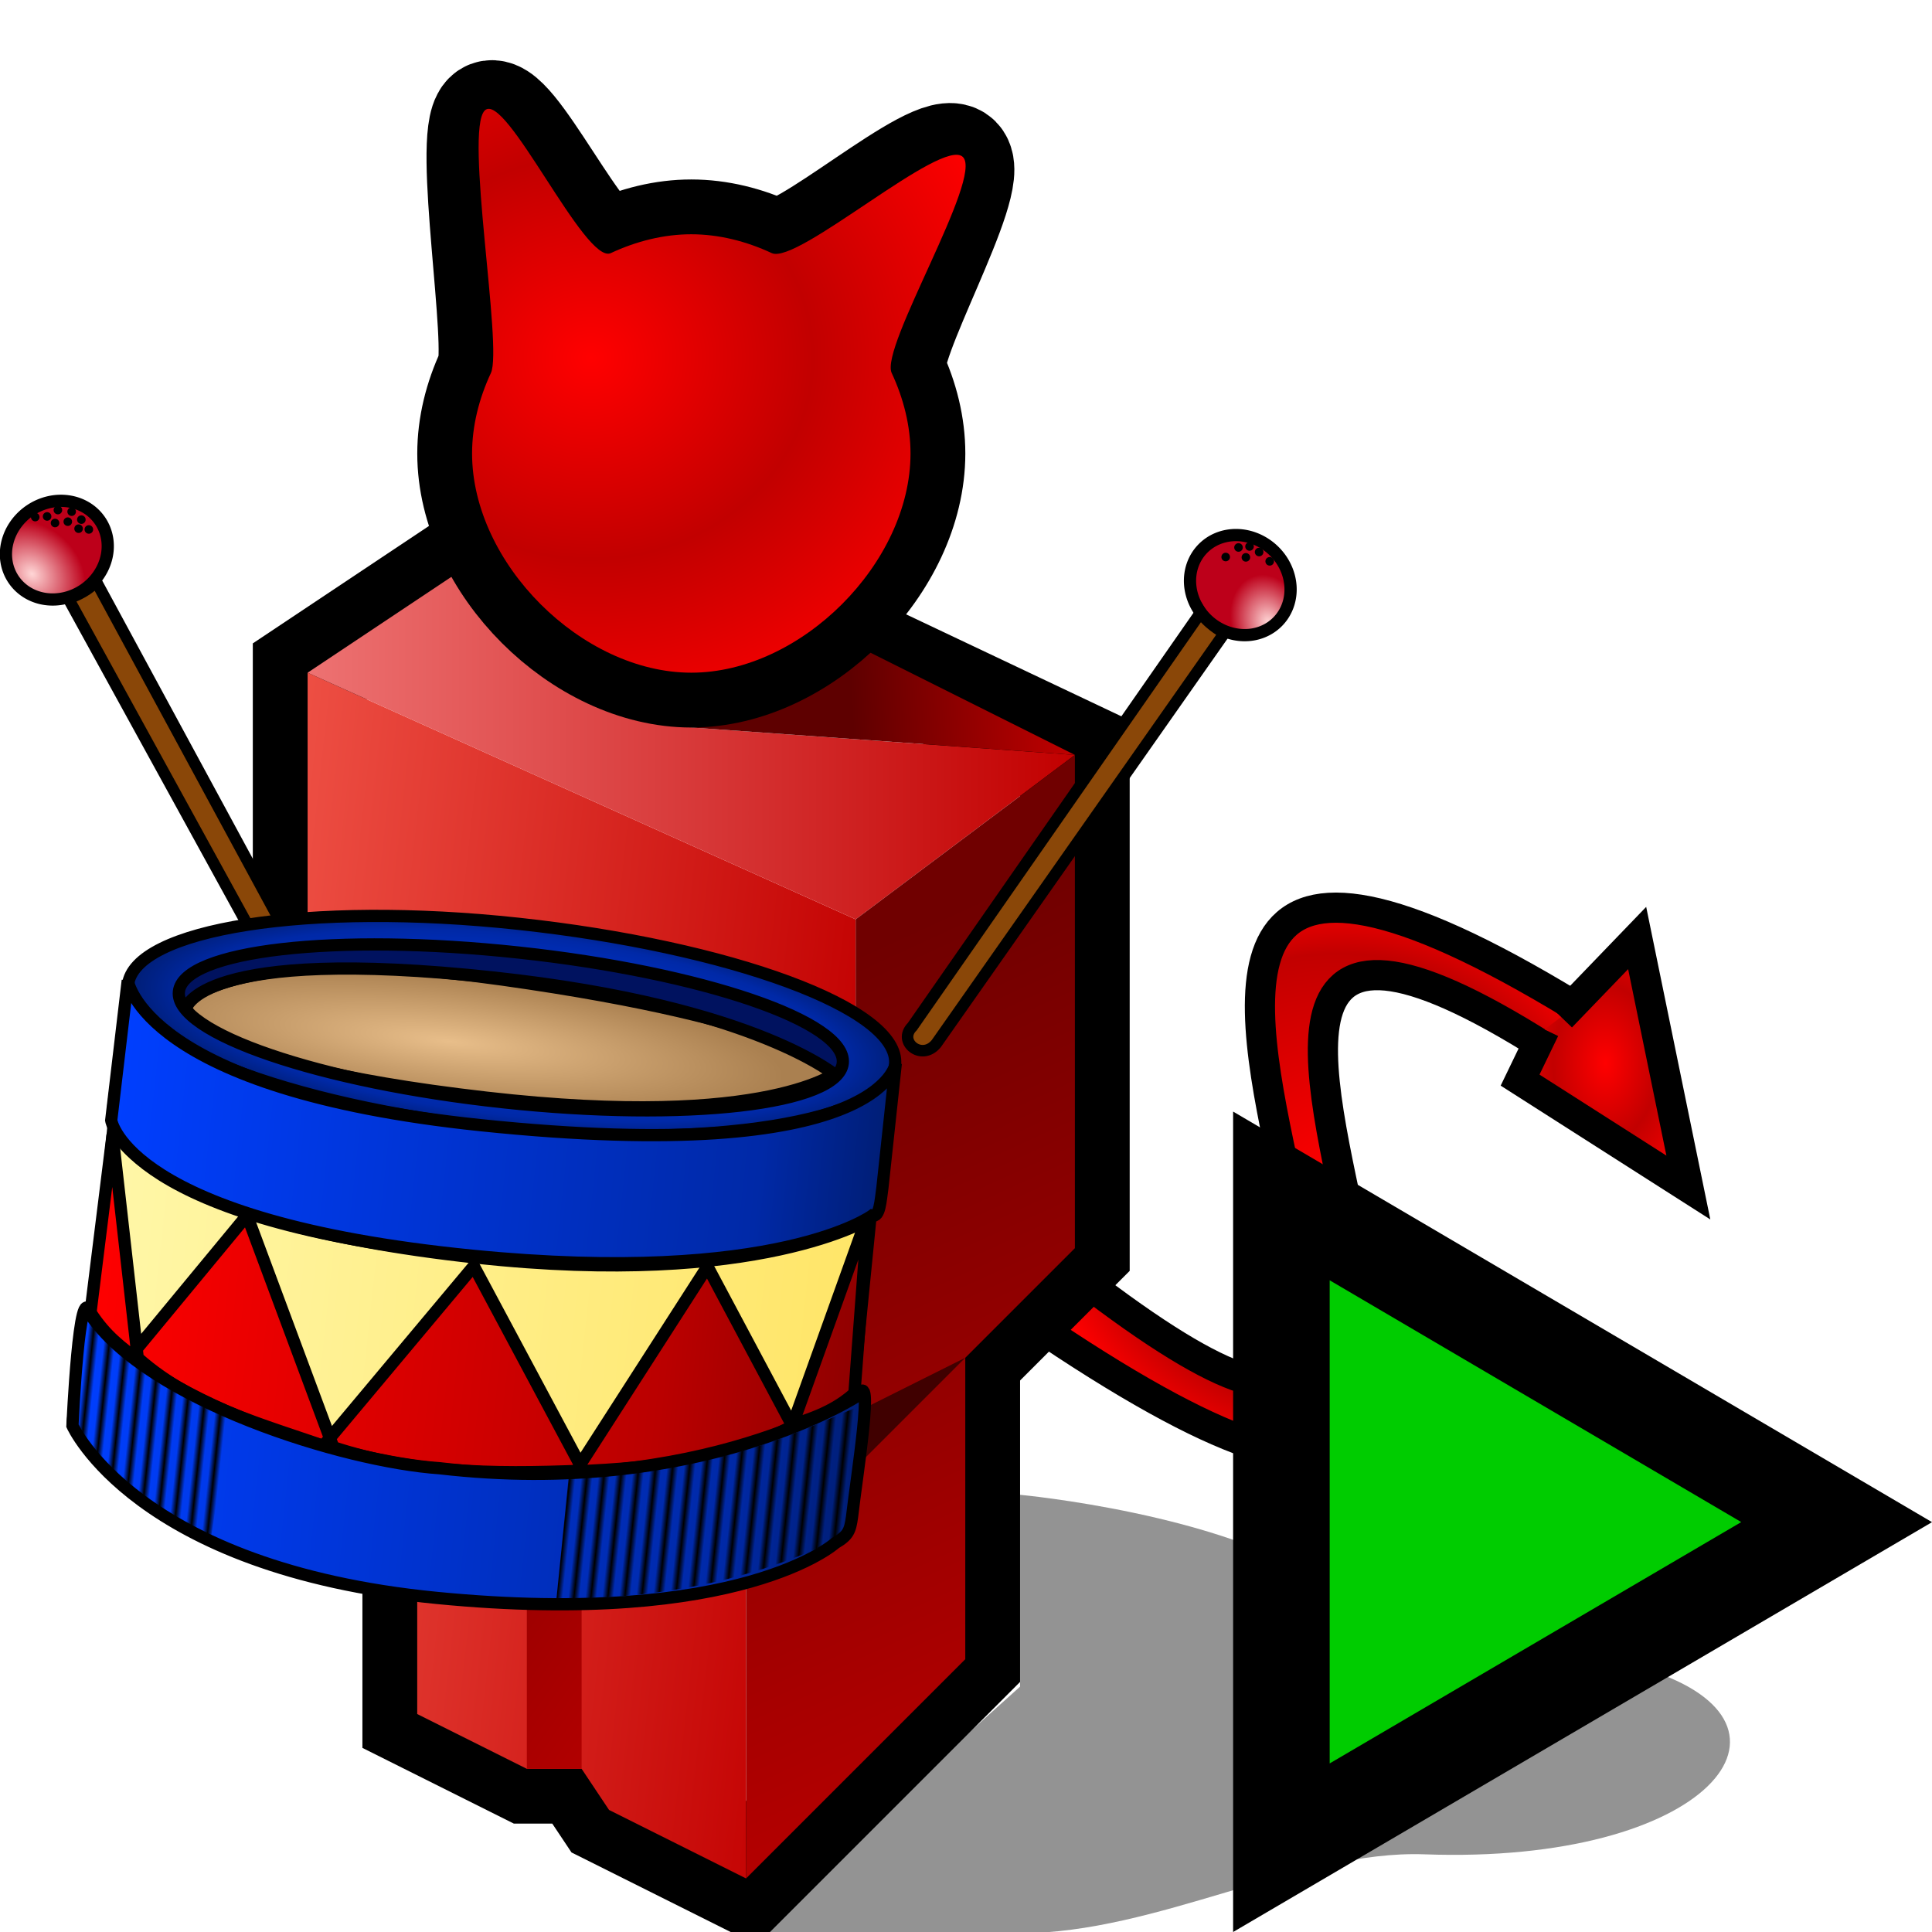 <?xml version="1.0" encoding="UTF-8" standalone="no"?>
<svg
   xmlns:dc="http://purl.org/dc/elements/1.1/"
   xmlns:cc="http://creativecommons.org/ns#"
   xmlns:rdf="http://www.w3.org/1999/02/22-rdf-syntax-ns#"
   xmlns:svg="http://www.w3.org/2000/svg"
   xmlns="http://www.w3.org/2000/svg"
   xmlns:xlink="http://www.w3.org/1999/xlink"
   xmlns:sodipodi="http://sodipodi.sourceforge.net/DTD/sodipodi-0.dtd"
   xmlns:inkscape="http://www.inkscape.org/namespaces/inkscape"
   version="1.1"
   width="64"
   height="64"
   color-interpolation="linearRGB"
   id="svg2"
   inkscape:version="0.91 r13725"
   sodipodi:docname="gmpc-tray-play.svg">
  <defs
     id="defs60">
    <linearGradient
       y2="-8.05"
       x2="116.61"
       y1="-57.07"
       x1="73.74"
       gradientUnits="userSpaceOnUse"
       id="gradient0"
       gradientTransform="matrix(0.908,0,0,0.908,3.409,5.944)">
      <stop
         id="stop11"
         stop-color="#ffdb97"
         offset="0"
         style="stop-color:#ff6f5f;stop-opacity:1" />
      <stop
         id="stop13"
         stop-color="#fcaf29"
         offset="1"
         style="stop-color:#c20000;stop-opacity:1" />
    </linearGradient>
    <linearGradient
       y2="-51.95"
       x2="-24.83"
       y1="-33.98"
       x1="-43.97"
       gradientUnits="userSpaceOnUse"
       id="gradient1"
       gradientTransform="matrix(0.908,0,0,0.908,3.409,5.944)">
      <stop
         id="stop18"
         stop-color="#fff7ea"
         offset="0"
         style="stop-color:#ed7272;stop-opacity:1" />
      <stop
         id="stop20"
         stop-color="#fdd17b"
         offset="0.996"
         style="stop-color:#c20000;stop-opacity:1" />
    </linearGradient>
    <linearGradient
       y2="-45.97"
       x2="75.84"
       y1="-52.61"
       x1="54.23"
       gradientUnits="userSpaceOnUse"
       id="gradient2"
       gradientTransform="matrix(0.908,0,0,0.908,3.409,5.944)">
      <stop
         id="stop25"
         stop-color="#c85805"
         offset="0"
         style="stop-color:#700000;stop-opacity:1" />
      <stop
         id="stop27"
         stop-color="#f06306"
         offset="1"
         style="stop-color:#c20000;stop-opacity:1" />
    </linearGradient>
    <linearGradient
       y2="-64"
       x2="39.07"
       y1="-64"
       x1="28.92"
       gradientUnits="userSpaceOnUse"
       id="gradient3"
       gradientTransform="matrix(0.908,0,0,0.908,3.409,5.944)">
      <stop
         id="stop34"
         stop-color="#c85804"
         offset="0"
         style="stop-color:#5e0000;stop-opacity:1" />
      <stop
         id="stop36"
         stop-color="#dc952f"
         offset="1"
         style="stop-color:#c20000;stop-opacity:1" />
    </linearGradient>
    <radialGradient
       gradientTransform="matrix(0.214,0,0,0.211,23.947,11.731)"
       r="64"
       cy="0"
       cx="0"
       gradientUnits="userSpaceOnUse"
       id="gradient4">
      <stop
         id="stop43"
         stop-color="#f2f2f2"
         offset="0"
         style="stop-color:#ff0000;stop-opacity:1" />
      <stop
         id="stop45"
         stop-color="#bca184"
         offset="1"
         style="stop-color:#c20000;stop-opacity:1" />
      <stop
         id="stop47"
         stop-color="#7d7a7a"
         offset="0.674"
         style="stop-color:#ff0000;stop-opacity:1" />
    </radialGradient>
    <linearGradient
       y2="-45.97"
       x2="75.84"
       y1="-52.61"
       x1="54.23"
       gradientUnits="userSpaceOnUse"
       id="gradient5"
       gradientTransform="matrix(0.908,0,0,0.908,3.409,5.944)">
      <stop
         id="stop52"
         stop-color="#c85805"
         offset="0"
         style="stop-color:#9b0000;stop-opacity:1" />
      <stop
         id="stop54"
         stop-color="#f06306"
         offset="1"
         style="stop-color:#c20000;stop-opacity:1" />
    </linearGradient>
    <linearGradient
       id="linearGradient6777"
       inkscape:collect="always">
      <stop
         id="stop6779"
         offset="0"
         style="stop-color:#ffd6d6;stop-opacity:1" />
      <stop
         id="stop6781"
         offset="1"
         style="stop-color:#bd001a;stop-opacity:1" />
    </linearGradient>
    <linearGradient
       id="linearGradient6769"
       inkscape:collect="always">
      <stop
         id="stop6771"
         offset="0"
         style="stop-color:#fff7a8;stop-opacity:1" />
      <stop
         id="stop6773"
         offset="1"
         style="stop-color:#ffe567;stop-opacity:1" />
    </linearGradient>
    <linearGradient
       id="linearGradient6751"
       inkscape:collect="always">
      <stop
         id="stop6753"
         offset="0"
         style="stop-color:#e8be8a;stop-opacity:1" />
      <stop
         id="stop6755"
         offset="1"
         style="stop-color:#aa8050;stop-opacity:1" />
    </linearGradient>
    <linearGradient
       id="linearGradient6733"
       inkscape:collect="always">
      <stop
         id="stop6735"
         offset="0"
         style="stop-color:#003fff;stop-opacity:1;" />
      <stop
         style="stop-color:#0029a7;stop-opacity:1;"
         offset="0.833"
         id="stop6741" />
      <stop
         id="stop6737"
         offset="1"
         style="stop-color:#001d72;stop-opacity:1" />
    </linearGradient>
    <linearGradient
       id="linearGradient6659"
       inkscape:collect="always">
      <stop
         id="stop6661"
         offset="0"
         style="stop-color:#ff0000;stop-opacity:1;" />
      <stop
         style="stop-color:#ba0000;stop-opacity:1;"
         offset="0.745"
         id="stop6667" />
      <stop
         id="stop6663"
         offset="1"
         style="stop-color:#8e0000;stop-opacity:1" />
    </linearGradient>
    <pattern
       patternTransform="matrix(0.185,0.02,-0.076,0.708,0.359,16.038)"
       id="pattern6486"
       xlink:href="#Strips1_2"
       inkscape:collect="always" />
    <pattern
       inkscape:collect="always"
       patternUnits="userSpaceOnUse"
       width="3"
       height="1"
       patternTransform="translate(0,0) scale(10,10)"
       id="Strips1_2"
       inkscape:stockid="Stripes 1:2">
      <rect
         style="fill:black;stroke:none"
         x="0"
         y="-0.5"
         width="1"
         height="2"
         id="rect5004" />
    </pattern>
    <pattern
       patternTransform="matrix(0.185,0.02,-0.076,0.708,16.83,19.655)"
       id="pattern6486-8"
       xlink:href="#Strips1_2-2"
       inkscape:collect="always" />
    <pattern
       inkscape:collect="always"
       patternUnits="userSpaceOnUse"
       width="3"
       height="1"
       patternTransform="translate(0,0) scale(10,10)"
       id="Strips1_2-2"
       inkscape:stockid="Stripes 1:2">
      <rect
         style="fill:black;stroke:none"
         x="0"
         y="-0.5"
         width="1"
         height="2"
         id="rect5004-1" />
    </pattern>
    <pattern
       patternTransform="matrix(0.185,0.02,-0.076,0.708,1.698,5.637)"
       id="pattern6486-9"
       xlink:href="#Strips1_2-6"
       inkscape:collect="always" />
    <pattern
       inkscape:collect="always"
       patternUnits="userSpaceOnUse"
       width="3"
       height="1"
       patternTransform="translate(0,0) scale(10,10)"
       id="Strips1_2-6"
       inkscape:stockid="Stripes 1:2">
      <rect
         style="fill:black;stroke:none"
         x="0"
         y="-0.5"
         width="1"
         height="2"
         id="rect5004-4" />
    </pattern>
    <pattern
       patternTransform="matrix(0.185,0.02,-0.076,0.708,17.71,8.986)"
       id="pattern6486-8-4"
       xlink:href="#Strips1_2-2-5"
       inkscape:collect="always" />
    <pattern
       inkscape:collect="always"
       patternUnits="userSpaceOnUse"
       width="3"
       height="1"
       patternTransform="translate(0,0) scale(10,10)"
       id="Strips1_2-2-5"
       inkscape:stockid="Stripes 1:2">
      <rect
         style="fill:black;stroke:none"
         x="0"
         y="-0.5"
         width="1"
         height="2"
         id="rect5004-1-1" />
    </pattern>
    <linearGradient
       gradientUnits="userSpaceOnUse"
       y2="298.826"
       x2="342.847"
       y1="298.826"
       x1="274.988"
       id="linearGradient6665"
       xlink:href="#linearGradient6659"
       inkscape:collect="always"
       gradientTransform="matrix(0.379,0.041,-0.041,0.379,-82.363,-81.906)" />
    <linearGradient
       gradientUnits="userSpaceOnUse"
       y2="282.768"
       x2="343.352"
       y1="282.768"
       x1="274.987"
       id="linearGradient6739"
       xlink:href="#linearGradient6733"
       inkscape:collect="always"
       gradientTransform="matrix(0.379,0.041,-0.041,0.379,-82.363,-81.906)" />
    <linearGradient
       gradientUnits="userSpaceOnUse"
       y2="311.827"
       x2="343.934"
       y1="311.827"
       x1="274.231"
       id="linearGradient6749"
       xlink:href="#linearGradient6733"
       inkscape:collect="always"
       gradientTransform="matrix(0.379,0.041,-0.041,0.379,-82.363,-81.906)" />
    <radialGradient
       gradientUnits="userSpaceOnUse"
       gradientTransform="matrix(0.379,0.041,-0.008,0.074,-91.349,1.443)"
       r="29.245"
       fy="278.347"
       fx="303.858"
       cy="278.347"
       cx="303.858"
       id="radialGradient6757"
       xlink:href="#linearGradient6751"
       inkscape:collect="always" />
    <radialGradient
       gradientUnits="userSpaceOnUse"
       gradientTransform="matrix(0.379,0.041,-0.011,0.105,-90.403,-7.332)"
       r="34.062"
       fy="272.664"
       fx="309.237"
       cy="272.664"
       cx="309.237"
       id="radialGradient6767"
       xlink:href="#linearGradient6733"
       inkscape:collect="always" />
    <linearGradient
       gradientUnits="userSpaceOnUse"
       y2="298.444"
       x2="342.723"
       y1="298.444"
       x1="275.24"
       id="linearGradient6775"
       xlink:href="#linearGradient6769"
       inkscape:collect="always"
       gradientTransform="matrix(0.379,0.041,-0.041,0.379,-82.363,-81.906)" />
    <radialGradient
       gradientUnits="userSpaceOnUse"
       gradientTransform="matrix(6.6216213e-4,0.336,-0.411,8.0954586e-4,106.391,-79.904)"
       r="4.703"
       fy="272.006"
       fx="297.239"
       cy="272.006"
       cx="297.239"
       id="radialGradient6783"
       xlink:href="#linearGradient6777"
       inkscape:collect="always" />
    <radialGradient
       gradientUnits="userSpaceOnUse"
       gradientTransform="matrix(-0.151,0.307,-0.234,-0.115,91.251,-12.115)"
       r="4.698"
       fy="322.517"
       fx="265.616"
       cy="322.517"
       cx="265.616"
       id="radialGradient6791"
       xlink:href="#linearGradient6777"
       inkscape:collect="always" />
    <radialGradient
       inkscape:collect="always"
       xlink:href="#linearGradient7702"
       id="radialGradient9116-9"
       cx="48.437"
       cy="39.128"
       fx="48.437"
       fy="39.128"
       r="10.151"
       gradientTransform="matrix(1,0,0,0.942,0,2.285)"
       gradientUnits="userSpaceOnUse" />
    <linearGradient
       id="linearGradient7702"
       inkscape:collect="always">
      <stop
         id="stop7704"
         offset="0"
         style="stop-color:#ff0000;stop-opacity:1" />
      <stop
         style="stop-color:#c20000;stop-opacity:1"
         offset="0.791"
         id="stop7706" />
      <stop
         id="stop7708"
         offset="1"
         style="stop-color:#ff0000;stop-opacity:1" />
    </linearGradient>
    <linearGradient
       inkscape:collect="always"
       xlink:href="#linearGradient7676"
       id="linearGradient7682"
       x1="4.017"
       y1="39.108"
       x2="32.457"
       y2="42.254"
       gradientUnits="userSpaceOnUse" />
    <linearGradient
       inkscape:collect="always"
       id="linearGradient7676">
      <stop
         style="stop-color:#ff6f5f;stop-opacity:1"
         offset="0"
         id="stop7678" />
      <stop
         style="stop-color:#c20000;stop-opacity:1"
         offset="1"
         id="stop7680" />
    </linearGradient>
    <linearGradient
       inkscape:collect="always"
       xlink:href="#linearGradient7666"
       id="linearGradient7672"
       x1="14.302"
       y1="23.645"
       x2="39.719"
       y2="23.645"
       gradientUnits="userSpaceOnUse" />
    <linearGradient
       inkscape:collect="always"
       id="linearGradient7666">
      <stop
         style="stop-color:#ed7272;stop-opacity:1"
         offset="0"
         id="stop7668" />
      <stop
         style="stop-color:#c20000;stop-opacity:1"
         offset="1"
         id="stop7670" />
    </linearGradient>
    <linearGradient
       inkscape:collect="always"
       xlink:href="#linearGradient7692"
       id="linearGradient7698"
       x1="29.431"
       y1="32.968"
       x2="42.744"
       y2="62.129"
       gradientUnits="userSpaceOnUse" />
    <linearGradient
       inkscape:collect="always"
       id="linearGradient7692">
      <stop
         style="stop-color:#700000;stop-opacity:1;"
         offset="0"
         id="stop7694" />
      <stop
         style="stop-color:#c20000;stop-opacity:1"
         offset="1"
         id="stop7696" />
    </linearGradient>
    <linearGradient
       inkscape:collect="always"
       xlink:href="#linearGradient7712"
       id="linearGradient7718"
       x1="32.335"
       y1="23.555"
       x2="39.719"
       y2="23.192"
       gradientUnits="userSpaceOnUse" />
    <linearGradient
       inkscape:collect="always"
       id="linearGradient7712">
      <stop
         style="stop-color:#5e0000;stop-opacity:1;"
         offset="0"
         id="stop7714" />
      <stop
         style="stop-color:#c20000;stop-opacity:1"
         offset="1"
         id="stop7716" />
    </linearGradient>
    <linearGradient
       inkscape:collect="always"
       xlink:href="#linearGradient7740"
       id="linearGradient7746"
       x1="21.564"
       y1="51.785"
       x2="29.309"
       y2="57.231"
       gradientUnits="userSpaceOnUse" />
    <linearGradient
       inkscape:collect="always"
       id="linearGradient7740">
      <stop
         style="stop-color:#9b0000;stop-opacity:1"
         offset="0"
         id="stop7742" />
      <stop
         style="stop-color:#c20000;stop-opacity:1"
         offset="1"
         id="stop7744" />
    </linearGradient>
    <radialGradient
       inkscape:collect="always"
       xlink:href="#Cabeza-7"
       id="radialGradient9108-8"
       cx="57.296"
       cy="35.218"
       fx="57.296"
       fy="35.218"
       r="3.473"
       gradientTransform="matrix(1,0,0,1.491,0,-17.287)"
       gradientUnits="userSpaceOnUse" />
    <linearGradient
       inkscape:collect="always"
       id="Cabeza-7">
      <stop
         style="stop-color:#ff0000;stop-opacity:1"
         offset="0"
         id="stop7570" />
      <stop
         id="stop7584"
         offset="0.5"
         style="stop-color:#c20000;stop-opacity:1" />
      <stop
         style="stop-color:#ff0000;stop-opacity:1"
         offset="1"
         id="stop7572" />
    </linearGradient>
    <radialGradient
       inkscape:collect="always"
       xlink:href="#Cabeza-7"
       id="radialGradient7576"
       cx="23.689"
       cy="11.991"
       fx="23.689"
       fy="11.991"
       r="8.175"
       gradientTransform="matrix(1.799,0,0,1.631,-18.933,-7.701)"
       gradientUnits="userSpaceOnUse" />
  </defs>
  <sodipodi:namedview
     pagecolor="#ffffff"
     bordercolor="#666666"
     borderopacity="1"
     objecttolerance="10"
     gridtolerance="10"
     guidetolerance="10"
     inkscape:pageopacity="0"
     inkscape:pageshadow="2"
     inkscape:window-width="1918"
     inkscape:window-height="1020"
     id="namedview58"
     showgrid="false"
     inkscape:zoom="8.2643105"
     inkscape:cx="-19.669734"
     inkscape:cy="28.13696"
     inkscape:window-x="2"
     inkscape:window-y="30"
     inkscape:window-maximized="1"
     inkscape:current-layer="svg2" />
  <g
     transform="translate(-4.112,4.7875141e-4)"
     id="g7750">
    <path
       sodipodi:nodetypes="ccccc"
       inkscape:connector-curvature="0"
       id="path7606-3"
       d="m 38.923,41.555 c 21.55,17.254 -7.796,-24.643 19.135,-7.101 l -0.212,1.957 C 34.235,19.624 63.649,60.788 38.799,44.134 Z"
       style="fill:url(#radialGradient9116-9);fill-opacity:1;fill-rule:evenodd;stroke:#000000;stroke-width:1px;stroke-linecap:butt;stroke-linejoin:miter;stroke-opacity:1" />
    <path
       style="fill:#010101;fill-opacity:0.424"
       d="m 28.826,64.04 c 0,0 4.539,0 9.077,0 4.539,0 9.259,-2.76 13.389,-2.614 9.413,0.345 13.162,-4.312 7.371,-6.127 -3.477,-1.089 -8.052,-1.017 -10.666,-2.832 -3.331,-2.324 -10.094,-2.95 -10.094,-2.95 l 0,6.354 -9.077,8.17 z"
       id="path6-1"
       inkscape:connector-curvature="0" />
    <path
       style="fill:none;stroke:#000000;stroke-width:3.631"
       d="m 14.302,22.284 0,15.432 3.631,3.631 0,15.432 3.631,1.815 1.815,0 0.908,1.362 4.539,2.269 7.262,-7.262 0,-9.985 3.631,-3.631 0,-16.339 -17.247,-8.17 -8.17,5.446 z"
       id="path8-3"
       inkscape:connector-curvature="0" />
    <path
       style="fill:url(#linearGradient7682);fill-opacity:1"
       d="m 14.302,22.284 0,15.432 3.631,3.631 0,15.432 3.631,1.815 1.815,0 0.908,1.362 4.539,2.269 0,-15.432 3.631,0 0,-16.339 -18.155,-8.17 z"
       id="path15-2"
       inkscape:connector-curvature="0" />
    <path
       style="fill:url(#linearGradient7672);fill-opacity:1"
       d="m 14.302,22.284 18.155,8.17 7.262,-5.446 -12.708,-0.908 5.437,-2.732 -9.976,-4.53 -8.17,5.446 z"
       id="path22-4"
       inkscape:connector-curvature="0" />
    <path
       style="fill:url(#linearGradient7698);fill-opacity:1"
       d="m 32.457,46.793 -3.631,0 0,15.432 7.262,-7.262 0,-9.985 3.631,-3.631 0,-16.339 -7.262,5.446 0,16.339 z"
       id="path29-4"
       inkscape:connector-curvature="0" />
    <path
       style="fill:#400000;fill-opacity:1"
       d="m 28.826,46.793 0,5.446 7.262,-7.262 -3.631,1.815 -3.631,0 z"
       id="path31-6"
       inkscape:connector-curvature="0" />
    <path
       style="fill:url(#linearGradient7718);fill-opacity:1"
       d="m 27.011,24.099 12.708,0.908 -7.262,-3.631 -5.446,2.723 z"
       id="path38-0"
       inkscape:connector-curvature="0" />
    <path
       sodipodi:nodetypes="sssssssssss"
       style="fill:none;stroke:#000000;stroke-width:3.631"
       d="m 27.011,7.76 c -0.908,0 -1.815,0.227 -2.666,0.624 -0.851,0.397 -3.392,-5.199 -4.072,-4.518 -0.681,0.681 0.498,7.639 0.101,8.49 -0.397,0.851 -0.624,1.759 -0.624,2.666 0,3.631 3.631,7.262 7.262,7.262 3.631,0 7.262,-3.631 7.262,-7.262 0,-0.908 -0.227,-1.815 -0.624,-2.666 C 33.251,11.504 36.485,5.985 35.804,5.304 35.123,4.623 30.528,8.781 29.677,8.384 28.826,7.987 27.918,7.76 27.011,7.76 Z"
       id="path40-9"
       inkscape:connector-curvature="0" />
    <path
       style="fill:url(#linearGradient7746);fill-opacity:1"
       d="m 21.564,58.594 1.815,0 0,-12.708 -1.815,-0.908 0,13.616 z"
       id="path56-0"
       inkscape:connector-curvature="0" />
    <path
       sodipodi:nodetypes="ccccc"
       inkscape:connector-curvature="0"
       id="path7608-7"
       d="m 55.277,34.102 -0.81,1.678 5.574,3.558 -1.696,-8.266 -2.52,2.616"
       style="fill:url(#radialGradient9108-8);fill-opacity:1;fill-rule:evenodd;stroke:#000000;stroke-width:1px;stroke-linecap:butt;stroke-linejoin:miter;stroke-opacity:1" />
    <path
       inkscape:connector-curvature="0"
       id="path7552"
       d="m 27.011,7.76 c -0.908,0 -1.815,0.227 -2.666,0.624 -0.851,0.397 -3.494,-5.405 -4.175,-4.724 -0.681,0.681 0.601,7.844 0.204,8.695 -0.397,0.851 -0.624,1.759 -0.624,2.666 0,3.631 3.631,7.262 7.262,7.262 3.631,0 7.262,-3.631 7.262,-7.262 0,-0.908 -0.227,-1.815 -0.624,-2.666 C 33.251,11.504 36.69,5.882 36.01,5.201 35.329,4.52 30.528,8.781 29.677,8.384 28.826,7.987 27.918,7.76 27.011,7.76 Z"
       style="fill:url(#radialGradient7576);fill-opacity:1"
       sodipodi:nodetypes="sssssssssss" />
  </g>
  <g
     id="g6914"
     transform="matrix(-0.733,0.681,-0.681,-0.733,46.202,60.891)">
    <path
       inkscape:connector-curvature="0"
       id="path4235-2"
       d="m -22.908,33.771 a 1.732,1.587 86.281 0 1 -1.472,1.831 1.732,1.587 86.281 0 1 -1.696,-1.625 1.732,1.587 86.281 0 1 1.472,-1.831 1.732,1.587 86.281 0 1 1.696,1.625 z"
       style="color:#000000;display:inline;overflow:visible;visibility:visible;opacity:1;fill:url(#radialGradient6791);fill-opacity:1;fill-rule:nonzero;stroke:#000000;stroke-width:0.405;stroke-linecap:round;stroke-linejoin:bevel;stroke-miterlimit:4;stroke-dasharray:none;stroke-dashoffset:0;stroke-opacity:1;marker:none;enable-background:accumulate" />
    <path
       sodipodi:nodetypes="ccccc"
       inkscape:connector-curvature="0"
       id="path4171-7"
       d="m -6.586,30.556 c 0.699,-0.022 0.563,-1.055 -0.199,-0.953 L -23.023,33.068 c 0.121,0.404 0.164,0.777 0.109,1.034 z"
       style="fill:#8a4708;fill-opacity:1;fill-rule:evenodd;stroke:#000000;stroke-width:0.381px;stroke-linecap:butt;stroke-linejoin:miter;stroke-opacity:1" />
    <path
       inkscape:connector-curvature="0"
       id="path6560-3"
       d="m -25.6,33.803 a 0.142,0.142 0 0 1 -0.156,0.126 0.142,0.142 0 0 1 -0.126,-0.156 0.142,0.142 0 0 1 0.156,-0.126 0.142,0.142 0 0 1 0.126,0.156 z"
       style="color:#000000;display:inline;overflow:visible;visibility:visible;opacity:1;fill:#000000;fill-opacity:1;fill-rule:nonzero;stroke:none;stroke-width:1.063;stroke-linecap:round;stroke-linejoin:bevel;stroke-miterlimit:4;stroke-dasharray:none;stroke-dashoffset:0;stroke-opacity:1;marker:none;enable-background:accumulate" />
    <path
       inkscape:connector-curvature="0"
       id="path6560-34"
       d="m -25.553,34.267 a 0.142,0.142 0 0 1 -0.156,0.126 0.142,0.142 0 0 1 -0.126,-0.156 0.142,0.142 0 0 1 0.156,-0.126 0.142,0.142 0 0 1 0.126,0.156 z"
       style="color:#000000;display:inline;overflow:visible;visibility:visible;opacity:1;fill:#000000;fill-opacity:1;fill-rule:nonzero;stroke:none;stroke-width:1.063;stroke-linecap:round;stroke-linejoin:bevel;stroke-miterlimit:4;stroke-dasharray:none;stroke-dashoffset:0;stroke-opacity:1;marker:none;enable-background:accumulate" />
    <path
       inkscape:connector-curvature="0"
       id="path6560-4"
       d="m -25.156,34.842 a 0.142,0.142 0 0 1 -0.156,0.126 0.142,0.142 0 0 1 -0.126,-0.156 0.142,0.142 0 0 1 0.156,-0.126 0.142,0.142 0 0 1 0.126,0.156 z"
       style="color:#000000;display:inline;overflow:visible;visibility:visible;opacity:1;fill:#000000;fill-opacity:1;fill-rule:nonzero;stroke:none;stroke-width:1.063;stroke-linecap:round;stroke-linejoin:bevel;stroke-miterlimit:4;stroke-dasharray:none;stroke-dashoffset:0;stroke-opacity:1;marker:none;enable-background:accumulate" />
    <path
       inkscape:connector-curvature="0"
       id="path6560-32"
       d="m -24.63,34.899 a 0.142,0.142 0 0 1 -0.156,0.126 0.142,0.142 0 0 1 -0.126,-0.156 0.142,0.142 0 0 1 0.156,-0.126 0.142,0.142 0 0 1 0.126,0.156 z"
       style="color:#000000;display:inline;overflow:visible;visibility:visible;opacity:1;fill:#000000;fill-opacity:1;fill-rule:nonzero;stroke:none;stroke-width:1.063;stroke-linecap:round;stroke-linejoin:bevel;stroke-miterlimit:4;stroke-dasharray:none;stroke-dashoffset:0;stroke-opacity:1;marker:none;enable-background:accumulate" />
    <path
       inkscape:connector-curvature="0"
       id="path6560-15"
       d="m -25.446,34.618 a 0.142,0.142 0 0 1 -0.156,0.126 0.142,0.142 0 0 1 -0.126,-0.156 0.142,0.142 0 0 1 0.156,-0.126 0.142,0.142 0 0 1 0.126,0.156 z"
       style="color:#000000;display:inline;overflow:visible;visibility:visible;opacity:1;fill:#000000;fill-opacity:1;fill-rule:nonzero;stroke:none;stroke-width:1.063;stroke-linecap:round;stroke-linejoin:bevel;stroke-miterlimit:4;stroke-dasharray:none;stroke-dashoffset:0;stroke-opacity:1;marker:none;enable-background:accumulate" />
    <path
       inkscape:connector-curvature="0"
       id="path6560-157"
       d="m -25.112,34.436 a 0.142,0.142 0 0 1 -0.156,0.126 0.142,0.142 0 0 1 -0.126,-0.156 0.142,0.142 0 0 1 0.156,-0.126 0.142,0.142 0 0 1 0.126,0.156 z"
       style="color:#000000;display:inline;overflow:visible;visibility:visible;opacity:1;fill:#000000;fill-opacity:1;fill-rule:nonzero;stroke:none;stroke-width:1.063;stroke-linecap:round;stroke-linejoin:bevel;stroke-miterlimit:4;stroke-dasharray:none;stroke-dashoffset:0;stroke-opacity:1;marker:none;enable-background:accumulate" />
  </g>
  <g
     id="g6900"
     transform="matrix(-0.728,-0.685,0.685,-0.728,-16.562,30.142)">
    <path
       inkscape:connector-curvature="0"
       id="path4235"
       d="m -3.718,21.665 a 1.587,1.732 12.269 0 1 -1.919,1.355 1.587,1.732 12.269 0 1 -1.183,-2.03 1.587,1.732 12.269 0 1 1.919,-1.355 1.587,1.732 12.269 0 1 1.183,2.03 z"
       style="color:#000000;display:inline;overflow:visible;visibility:visible;opacity:1;fill:url(#radialGradient6783);fill-opacity:1;fill-rule:nonzero;stroke:#000000;stroke-width:0.405;stroke-linecap:round;stroke-linejoin:bevel;stroke-miterlimit:4;stroke-dasharray:none;stroke-dashoffset:0;stroke-opacity:1;marker:none;enable-background:accumulate" />
    <g
       style="fill:#8a4708;fill-opacity:1;stroke:#000000;stroke-opacity:1"
       transform="matrix(0.379,0.041,-0.041,0.379,-107.38,-94.779)"
       id="g4177">
      <path
         style="fill:#8a4708;fill-opacity:1;fill-rule:evenodd;stroke:#000000;stroke-width:1px;stroke-linecap:butt;stroke-linejoin:miter;stroke-opacity:1"
         d="m 249.821,262.541 c -1.702,-0.69 -2.472,1.933 -0.536,2.5 l 45.497,9.784 c -0.142,-0.851 0.091,-1.954 0.446,-2.805 z"
         id="path4171"
         inkscape:connector-curvature="0"
         sodipodi:nodetypes="ccccc" />
    </g>
    <path
       inkscape:connector-curvature="0"
       id="path6560"
       d="m -4.468,21.957 a 0.142,0.142 0 0 1 -0.156,0.126 0.142,0.142 0 0 1 -0.126,-0.156 0.142,0.142 0 0 1 0.156,-0.126 0.142,0.142 0 0 1 0.126,0.156 z"
       style="color:#000000;display:inline;overflow:visible;visibility:visible;opacity:1;fill:#000000;fill-opacity:1;fill-rule:nonzero;stroke:none;stroke-width:1.063;stroke-linecap:round;stroke-linejoin:bevel;stroke-miterlimit:4;stroke-dasharray:none;stroke-dashoffset:0;stroke-opacity:1;marker:none;enable-background:accumulate" />
    <path
       inkscape:connector-curvature="0"
       id="path6560-8"
       d="m -4.745,22.279 a 0.142,0.142 0 0 1 -0.156,0.126 0.142,0.142 0 0 1 -0.126,-0.156 0.142,0.142 0 0 1 0.156,-0.126 0.142,0.142 0 0 1 0.126,0.156 z"
       style="color:#000000;display:inline;overflow:visible;visibility:visible;opacity:1;fill:#000000;fill-opacity:1;fill-rule:nonzero;stroke:none;stroke-width:1.063;stroke-linecap:round;stroke-linejoin:bevel;stroke-miterlimit:4;stroke-dasharray:none;stroke-dashoffset:0;stroke-opacity:1;marker:none;enable-background:accumulate" />
    <path
       inkscape:connector-curvature="0"
       id="path6560-0"
       d="m -4.243,22.334 a 0.142,0.142 0 0 1 -0.156,0.126 0.142,0.142 0 0 1 -0.126,-0.156 0.142,0.142 0 0 1 0.156,-0.126 0.142,0.142 0 0 1 0.126,0.156 z"
       style="color:#000000;display:inline;overflow:visible;visibility:visible;opacity:1;fill:#000000;fill-opacity:1;fill-rule:nonzero;stroke:none;stroke-width:1.063;stroke-linecap:round;stroke-linejoin:bevel;stroke-miterlimit:4;stroke-dasharray:none;stroke-dashoffset:0;stroke-opacity:1;marker:none;enable-background:accumulate" />
    <path
       inkscape:connector-curvature="0"
       id="path6560-1"
       d="m -4.127,21.935 a 0.142,0.142 0 0 1 -0.156,0.126 0.142,0.142 0 0 1 -0.126,-0.156 0.142,0.142 0 0 1 0.156,-0.126 0.142,0.142 0 0 1 0.126,0.156 z"
       style="color:#000000;display:inline;overflow:visible;visibility:visible;opacity:1;fill:#000000;fill-opacity:1;fill-rule:nonzero;stroke:none;stroke-width:1.063;stroke-linecap:round;stroke-linejoin:bevel;stroke-miterlimit:4;stroke-dasharray:none;stroke-dashoffset:0;stroke-opacity:1;marker:none;enable-background:accumulate" />
    <path
       inkscape:connector-curvature="0"
       id="path6560-85"
       d="m -4.611,22.608 a 0.142,0.142 0 0 1 -0.156,0.126 0.142,0.142 0 0 1 -0.126,-0.156 0.142,0.142 0 0 1 0.156,-0.126 0.142,0.142 0 0 1 0.126,0.156 z"
       style="color:#000000;display:inline;overflow:visible;visibility:visible;opacity:1;fill:#000000;fill-opacity:1;fill-rule:nonzero;stroke:none;stroke-width:1.063;stroke-linecap:round;stroke-linejoin:bevel;stroke-miterlimit:4;stroke-dasharray:none;stroke-dashoffset:0;stroke-opacity:1;marker:none;enable-background:accumulate" />
    <path
       inkscape:connector-curvature="0"
       id="path6560-6"
       d="m -3.855,21.65 a 0.142,0.142 0 0 1 -0.156,0.126 0.142,0.142 0 0 1 -0.126,-0.156 0.142,0.142 0 0 1 0.156,-0.126 0.142,0.142 0 0 1 0.126,0.156 z"
       style="color:#000000;display:inline;overflow:visible;visibility:visible;opacity:1;fill:#000000;fill-opacity:1;fill-rule:nonzero;stroke:none;stroke-width:1.063;stroke-linecap:round;stroke-linejoin:bevel;stroke-miterlimit:4;stroke-dasharray:none;stroke-dashoffset:0;stroke-opacity:1;marker:none;enable-background:accumulate" />
    <path
       inkscape:connector-curvature="0"
       id="path6560-65"
       d="m -5.026,22.636 a 0.142,0.142 0 0 1 -0.156,0.126 0.142,0.142 0 0 1 -0.126,-0.156 0.142,0.142 0 0 1 0.156,-0.126 0.142,0.142 0 0 1 0.126,0.156 z"
       style="color:#000000;display:inline;overflow:visible;visibility:visible;opacity:1;fill:#000000;fill-opacity:1;fill-rule:nonzero;stroke:none;stroke-width:1.063;stroke-linecap:round;stroke-linejoin:bevel;stroke-miterlimit:4;stroke-dasharray:none;stroke-dashoffset:0;stroke-opacity:1;marker:none;enable-background:accumulate" />
    <path
       inkscape:connector-curvature="0"
       id="path6560-2"
       d="m -5.43,22.569 a 0.142,0.142 0 0 1 -0.156,0.126 0.142,0.142 0 0 1 -0.126,-0.156 0.142,0.142 0 0 1 0.156,-0.126 0.142,0.142 0 0 1 0.126,0.156 z"
       style="color:#000000;display:inline;overflow:visible;visibility:visible;opacity:1;fill:#000000;fill-opacity:1;fill-rule:nonzero;stroke:none;stroke-width:1.063;stroke-linecap:round;stroke-linejoin:bevel;stroke-miterlimit:4;stroke-dasharray:none;stroke-dashoffset:0;stroke-opacity:1;marker:none;enable-background:accumulate" />
    <path
       inkscape:connector-curvature="0"
       id="path6560-9"
       d="m -5.165,22.355 a 0.142,0.142 0 0 1 -0.156,0.126 0.142,0.142 0 0 1 -0.126,-0.156 0.142,0.142 0 0 1 0.156,-0.126 0.142,0.142 0 0 1 0.126,0.156 z"
       style="color:#000000;display:inline;overflow:visible;visibility:visible;opacity:1;fill:#000000;fill-opacity:1;fill-rule:nonzero;stroke:none;stroke-width:1.063;stroke-linecap:round;stroke-linejoin:bevel;stroke-miterlimit:4;stroke-dasharray:none;stroke-dashoffset:0;stroke-opacity:1;marker:none;enable-background:accumulate" />
  </g>
  <g
     id="g6943"
     transform="translate(-6.692,0)">
    <path
       sodipodi:nodetypes="cccscc"
       inkscape:connector-curvature="0"
       id="path5710"
       d="m 10.989,32.777 24.771,3.155 c 0.6,-0.481 0.3,-1.14 0.17,-1.578 -0.622,-1.345 -6.511,-3.16 -10.976,-3.651 -8.78,-0.966 -12.434,0.45 -12.434,0.45 -1.114,0.646 -1.312,1.134 -1.53,1.625 z"
       style="fill:#ffffff;fill-opacity:1;fill-rule:evenodd;stroke:#800080;stroke-width:0.135;stroke-linecap:butt;stroke-linejoin:miter;stroke-miterlimit:4;stroke-dasharray:none;stroke-opacity:1" />
    <path
       sodipodi:nodetypes="scscs"
       inkscape:connector-curvature="0"
       id="path4169"
       d="m 23.327,32.449 c 9.706,1.361 11.17,3.018 11.17,3.018 0,0 -2.281,1.971 -11.694,0.894 -10.252,-1.173 -9.983,-3.138 -9.983,-3.138 0,0 1.691,-2.01 10.507,-0.774 z"
       style="fill:url(#radialGradient6757);fill-opacity:1;fill-rule:evenodd;stroke:#000000;stroke-width:0.405;stroke-linecap:butt;stroke-linejoin:miter;stroke-miterlimit:4;stroke-dasharray:none;stroke-opacity:1" />
    <path
       sodipodi:nodetypes="csccscc"
       inkscape:connector-curvature="0"
       id="path4167"
       d="m 12.852,33.407 c 0,0 0.41,-2.079 10.184,-1.026 8.819,0.951 11.445,3.321 11.445,3.321 l 0.576,-0.896 C 35.227,34.04 28.985,31.535 23.18,31.37 17.494,31.209 13.045,30.962 12.204,32.582 Z"
       style="fill:#00125f;fill-opacity:1;fill-rule:evenodd;stroke:#000000;stroke-width:0.405;stroke-linecap:butt;stroke-linejoin:miter;stroke-miterlimit:4;stroke-dasharray:none;stroke-opacity:1" />
    <path
       sodipodi:nodetypes="ccsccsc"
       inkscape:connector-curvature="0"
       id="path4183"
       d="m 10.446,37.363 -0.638,6.366 c 0,0 2.478,3.913 12.187,4.991 8.269,0.918 12.953,-2.571 12.953,-2.571 l 0.576,-5.792 c 0,0 -3.674,2.324 -13.059,1.301 C 11.467,40.46 10.446,37.363 10.446,37.363 Z"
       style="fill:url(#linearGradient6775);fill-opacity:1;fill-rule:evenodd;stroke:#000000;stroke-width:0.405;stroke-linecap:butt;stroke-linejoin:miter;stroke-miterlimit:4;stroke-dasharray:none;stroke-opacity:1" />
    <path
       sodipodi:nodetypes="scscsscscs"
       inkscape:connector-curvature="0"
       id="path4147"
       d="m 23.877,30.603 c -6.949,-0.749 -12.745,0.159 -12.946,2.028 -0.201,1.869 5.268,3.991 12.216,4.74 6.948,0.749 12.993,-0.228 13.195,-2.097 C 36.544,33.405 30.825,31.352 23.877,30.603 Z m 0.005,0.952 c 6.071,0.655 10.874,2.295 10.728,3.664 -0.147,1.369 -5.19,1.949 -11.263,1.294 -6.073,-0.655 -10.877,-2.296 -10.729,-3.665 0.149,-1.369 5.192,-1.948 11.263,-1.293 z"
       style="color:#000000;display:inline;overflow:visible;visibility:visible;opacity:1;fill:url(#radialGradient6767);fill-opacity:1;fill-rule:nonzero;stroke:#000000;stroke-width:0.405;stroke-linecap:round;stroke-linejoin:bevel;stroke-miterlimit:4;stroke-dasharray:none;stroke-dashoffset:0;stroke-opacity:1;marker:none;enable-background:accumulate" />
    <path
       d="m 32.949,47.192 2.49,-6.941 -0.443,5.903 c -0.415,0.375 -0.998,0.731 -2.047,1.037 z m -7.182,1.548 4.361,-6.787 2.817,5.287 c -2.025,1.076 -4.487,1.394 -7.177,1.5 z m -8.322,-0.897 4.942,-5.902 3.624,6.777 c -3.061,0.124 -5.869,0.086 -8.566,-0.875 z m -6.353,-3.007 3.783,-4.576 2.889,7.762 c -2.337,-0.837 -4.8,-1.425 -6.672,-3.187 z m -0.672,-7.233 0.842,7.445 C 10.726,44.637 10.187,44.255 9.69,43.475 Z"
       style="fill:url(#linearGradient6665);fill-opacity:1;fill-rule:evenodd;stroke:#000000;stroke-width:0.405;stroke-linecap:butt;stroke-linejoin:bevel;stroke-miterlimit:4;stroke-dasharray:none;stroke-opacity:1"
       id="path4210"
       inkscape:connector-curvature="0" />
    <path
       sodipodi:nodetypes="ccsccccc"
       inkscape:connector-curvature="0"
       id="path4181-5"
       d="m 9.683,43.543 c -0.363,-1.345 -0.591,3.686 -0.591,3.686 0,0 2.099,4.727 12.061,5.703 10.11,0.991 13.211,-1.817 13.211,-1.817 0.434,-0.252 0.488,-0.416 0.552,-0.86 0.155,-1.362 0.756,-5.021 0.191,-4.019 0,0 -5.181,3.408 -13.854,2.401 -3.207,-0.22 -9.66,-2.248 -11.571,-5.094 z"
       style="fill:url(#linearGradient6749);fill-opacity:1;fill-rule:evenodd;stroke:#000000;stroke-width:0.405;stroke-linecap:butt;stroke-linejoin:miter;stroke-miterlimit:4;stroke-dasharray:none;stroke-opacity:1" />
    <path
       sodipodi:nodetypes="ccccc"
       inkscape:connector-curvature="0"
       id="path6480"
       d="m 9.367,43.362 c 1.687,2.102 3.317,2.57 4.962,3.477 l -0.648,4.104 C 12.086,50.395 10.49,49.329 8.891,47.143 Z"
       style="fill:url(#pattern6486);fill-opacity:1;fill-rule:evenodd;stroke:none;stroke-width:1px;stroke-linecap:butt;stroke-linejoin:miter;stroke-opacity:1" />
    <path
       sodipodi:nodetypes="ccccc"
       inkscape:connector-curvature="0"
       id="path6480-7"
       d="m 25.546,48.787 c 5.303,-0.024 7.617,-1.417 9.64,-2.211 l -0.371,4.231 c -1.951,0.961 -4.953,2.163 -9.69,2.154 z"
       style="fill:url(#pattern6486-8);fill-opacity:1;fill-rule:evenodd;stroke:none;stroke-width:1px;stroke-linecap:butt;stroke-linejoin:miter;stroke-opacity:1" />
    <path
       sodipodi:nodetypes="ccccc"
       inkscape:connector-curvature="0"
       id="path6480-0"
       d="m 10.705,32.962 c 1.687,2.102 3.57,2.017 5.215,2.924 l -0.86,4.275 c -1.594,-0.549 -3.232,-1.232 -4.832,-3.418 z"
       style="fill:url(#pattern6486-9);fill-opacity:1;fill-rule:evenodd;stroke:none;stroke-width:1px;stroke-linecap:butt;stroke-linejoin:miter;stroke-opacity:1" />
    <path
       sodipodi:nodetypes="ccccc"
       inkscape:connector-curvature="0"
       id="path6480-7-2"
       d="m 26.297,37.524 c 5.241,0.55 7.675,-0.153 9.769,-1.617 l -0.371,4.231 c -2.408,0.718 -4.901,1.685 -9.639,1.676 z"
       style="fill:url(#pattern6486-8-4);fill-opacity:1;fill-rule:evenodd;stroke:none;stroke-width:1px;stroke-linecap:butt;stroke-linejoin:miter;stroke-opacity:1" />
    <path
       style="fill:url(#linearGradient6739);fill-opacity:1;fill-rule:evenodd;stroke:#000000;stroke-width:0.405;stroke-linecap:butt;stroke-linejoin:miter;stroke-miterlimit:4;stroke-dasharray:none;stroke-opacity:1"
       d="m 10.924,32.48 -0.548,4.634 c 0,0 0.506,3.346 11.951,4.482 10.108,1.003 13.255,-1.329 13.255,-1.329 0.255,0.068 0.278,-0.487 0.342,-0.931 l 0.443,-4.113 c 0,0 -0.427,3.441 -13.768,2.048 C 11.414,36.102 10.924,32.48 10.924,32.48 Z"
       id="path6721"
       inkscape:connector-curvature="0"
       sodipodi:nodetypes="ccscccsc" />
  </g>
  <path
     inkscape:connector-curvature="0"
     sodipodi:nodetypes="cccc"
     id="path7812"
     d="m 42.448,61.208 0,-21.591 18.393,10.805 -18.393,10.786 z"
     style="overflow:visible;fill:#00cc00;fill-opacity:1;fill-rule:evenodd;stroke:#000000;stroke-width:3.199;stroke-linecap:square;stroke-linejoin:miter;stroke-miterlimit:4;stroke-dasharray:none;stroke-dashoffset:0.7;stroke-opacity:1" />
</svg>
